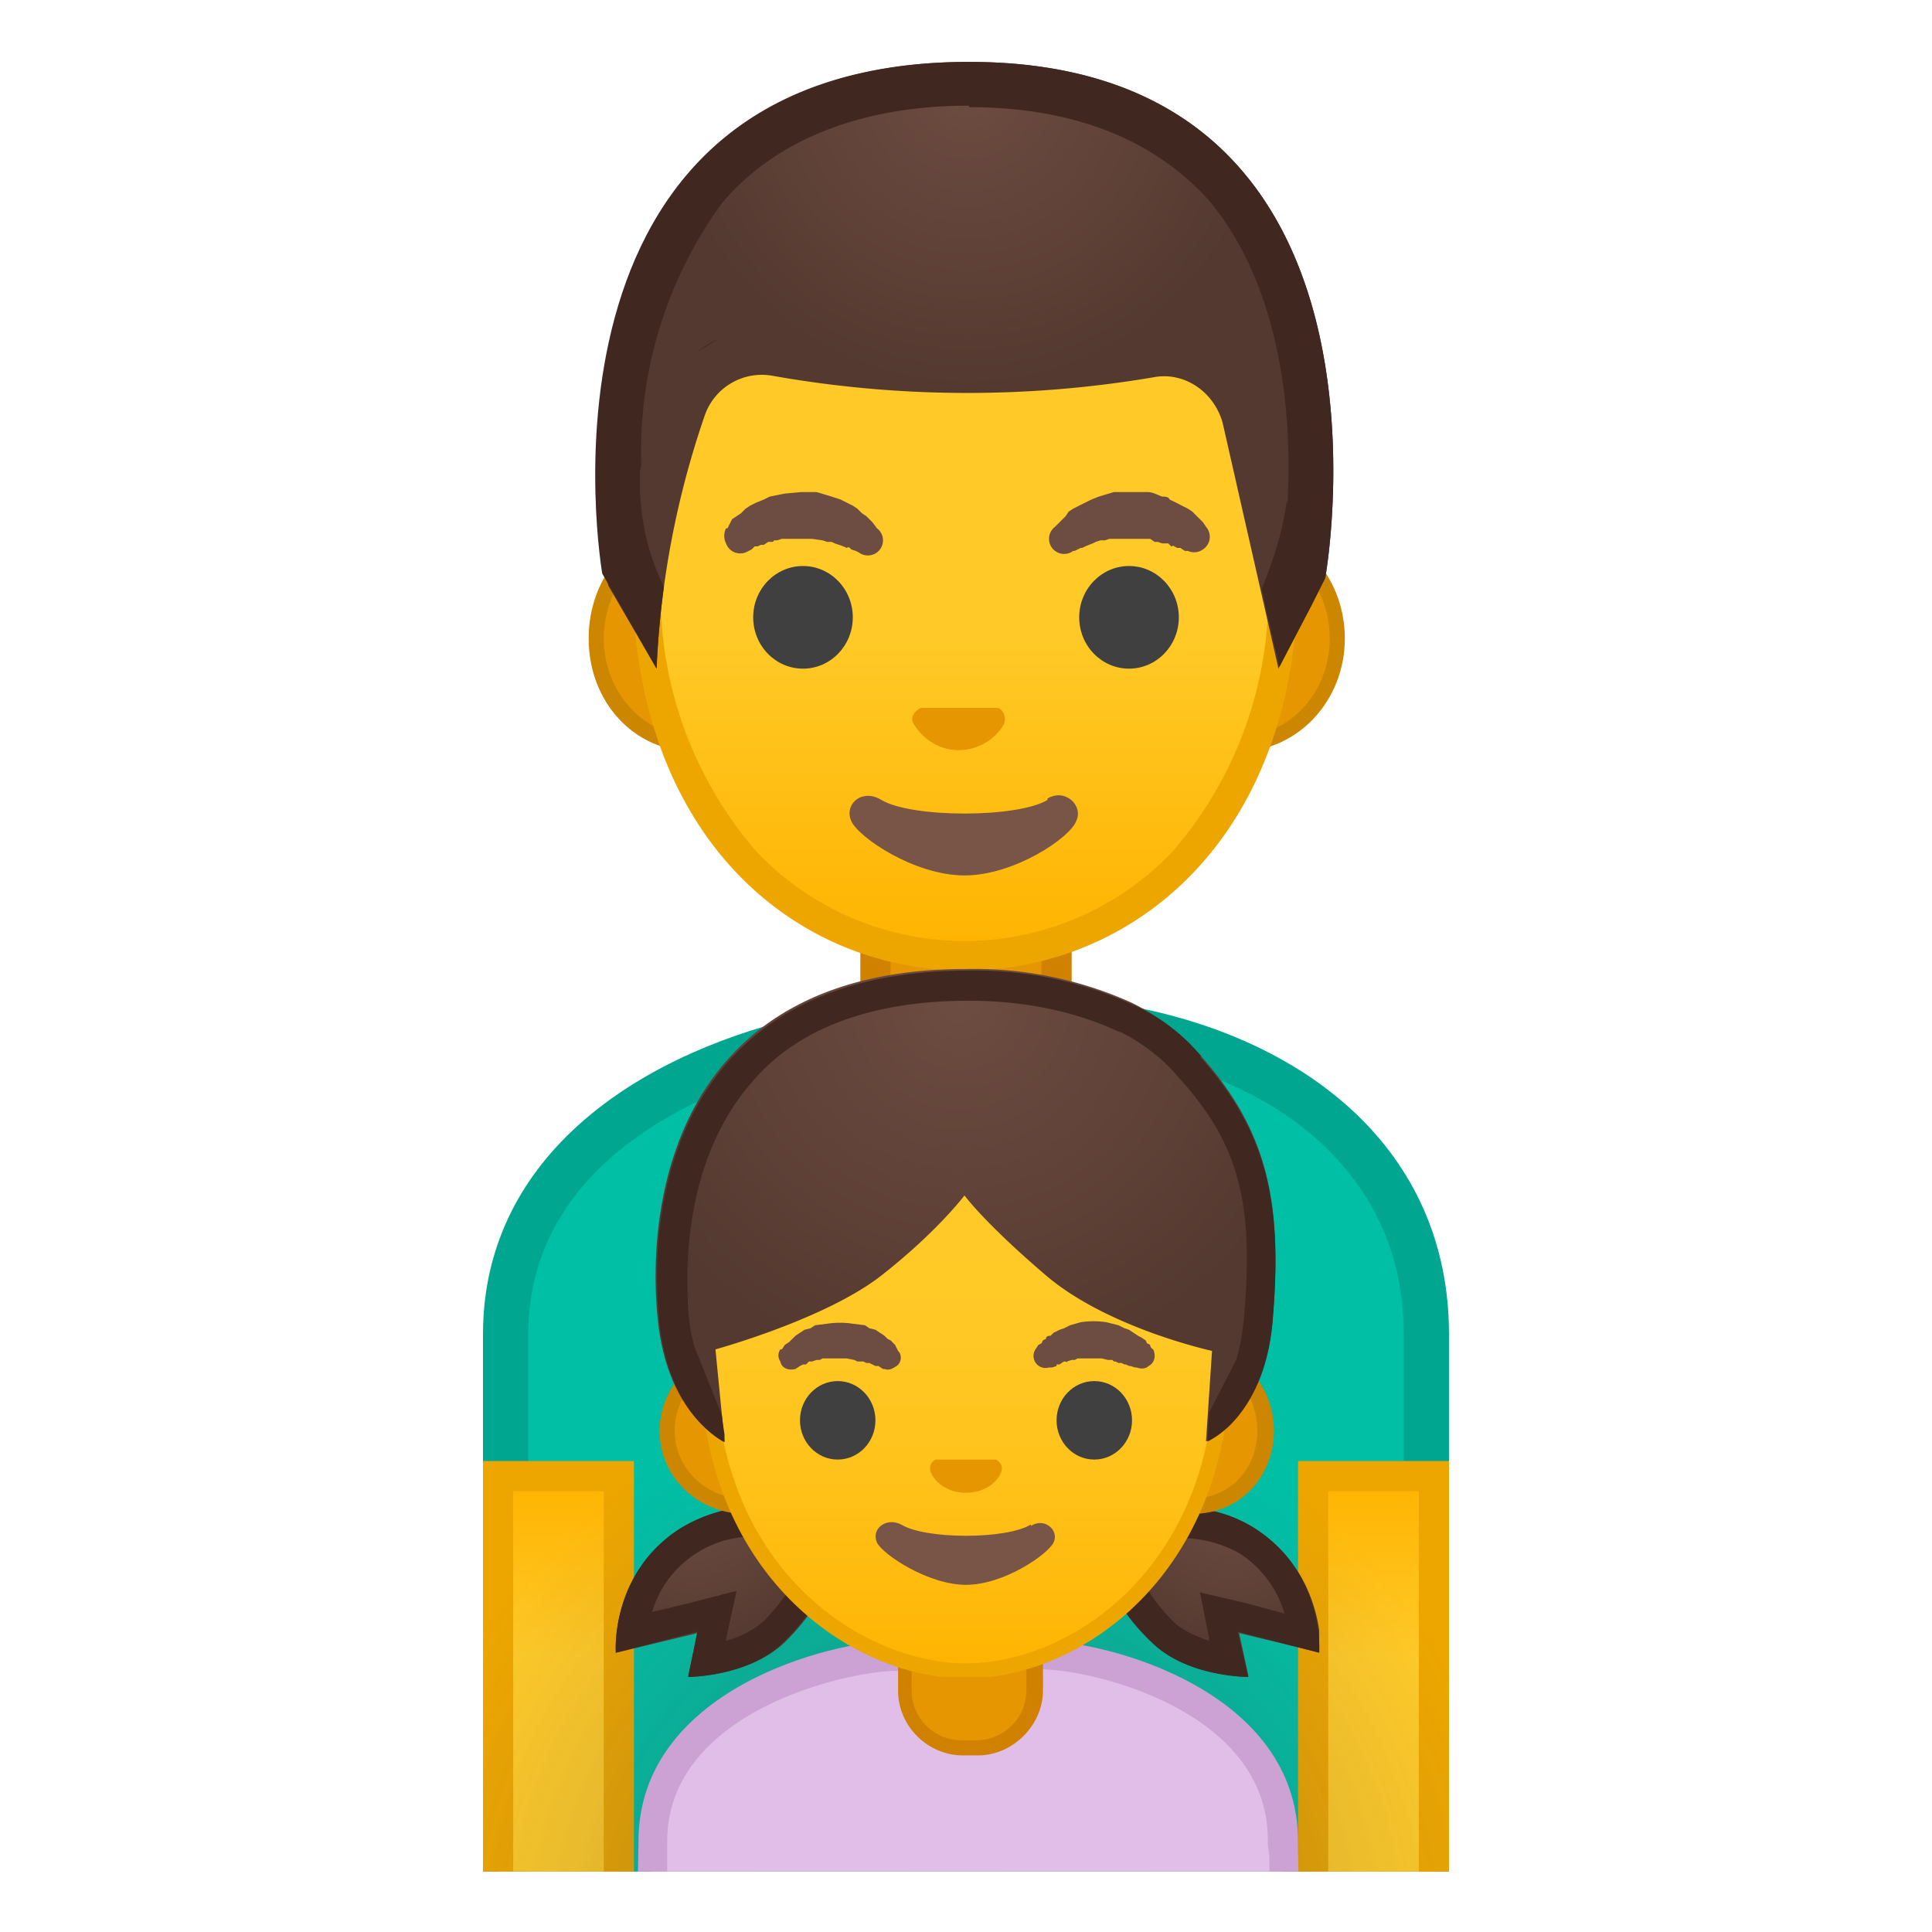 <svg viewBox="0 0 128 128" xmlns="http://www.w3.org/2000/svg" xmlns:xlink="http://www.w3.org/1999/xlink"><defs><path id="a" d="M4 4h120v120H4z"/></defs><clipPath id="b"><use xlink:href="#a"/></clipPath><g clip-path="url(#b)"><path d="M33.5 127V88.4c0-9.3 7.4-16.6 19.7-19.5a53 53 0 0 1 21-.8c9.8 1.7 20.3 8 20.3 20.3v38.7h-61z" fill="#00BFA5"/><path d="M65.6 68.8c2.8 0 5.6.3 8.4.8 5.6 1 10.3 3.1 13.6 6.2 3.6 3.4 5.4 7.6 5.4 12.6v37.1H35V88.4c0-12.7 14.2-17 18.6-18 4.1-1 8-1.6 12-1.6m0-3c-4.4 0-8.6.6-12.7 1.6C41.6 70.1 32 77 32 88.4v40.1h64V88.4c0-12.3-9.6-19.7-21.5-21.8-3-.5-6-.8-8.9-.8z" fill="#00A68F"/><path d="M64 73.1a6 6 0 0 1-6-6v-5.4h12v5.4a6 6 0 0 1-6 6z" fill="#E59600"/><path d="M69 62.7v4.4a5 5 0 0 1-10 0v-4.4h10m2-2H57v6.4a7 7 0 1 0 14 0v-6.4z" fill="#D18100"/><defs><path id="c" d="M33.9 4.1h60.2v60.2H33.9z"/></defs><clipPath id="d"><use xlink:href="#c"/></clipPath><g clip-path="url(#d)"><path d="M46 49.3c-3.7 0-6.6-3.1-6.6-7s3-7 6.6-7h36c3.6 0 6.6 3 6.6 7s-3 7-6.6 7H46z" fill="#E59600"/><path d="M82 35.7c3.4 0 6.1 3 6.1 6.6s-2.7 6.5-6 6.5H46c-3.4 0-6-3-6-6.5s2.6-6.6 6-6.6h36m0-1H46c-4 0-7 3.4-7 7.6s3 7.5 7 7.5h36c4 0 7.1-3.4 7.1-7.5 0-4.2-3.2-7.6-7-7.6z" fill="#CC8600"/><linearGradient id="e" x1="63.9" x2="63.9" y1="8.9" y2="63.4" gradientUnits="userSpaceOnUse"><stop stop-color="#FFCA28" offset=".6"/><stop stop-color="#FFB300" offset="1"/></linearGradient><path d="M64 63.3a20 20 0 0 1-14.6-6.2 27 27 0 0 1-6.6-19c0-8.1 2.3-15.6 6.6-21 3.9-5 9.2-8 14.5-8s10.7 3 14.6 8A34.3 34.3 0 0 1 85 38a27 27 0 0 1-6.6 19c-3.8 4-9 6.2-14.5 6.2z" fill="url(#e)"/><path d="M64 10.1c5 0 10 2.8 13.7 7.6 4 5.2 6.3 12.5 6.3 20.4a26 26 0 0 1-6.3 18.3 19 19 0 0 1-27.6 0 26 26 0 0 1-6.3-18.3c0-8 2.3-15.2 6.4-20.4 3.7-4.8 8.7-7.6 13.7-7.6m0-2c-11.4 0-22 12.3-22 30 0 17.5 10.9 26.2 22 26.2S86 55.6 86 38.1C86 20.3 75.4 8 64 8z" fill="#EDA600"/><path d="M48.2 35l.2-.4.1-.2.3-.2.3-.2.3-.3.3-.2.4-.2.5-.2.4-.2 1-.2 1.1-.1h1l1 .3.6.2.4.2.4.2.3.2.3.3.3.2.2.2.2.2.3.4a1 1 0 0 1-1.2 1.6l-.2-.1-.3-.1-.1-.1c-.1-.1-.2 0-.2 0a4 4 0 0 0-.5-.2l-.3-.1-.2-.1h-.3l-.3-.1-.7-.1h-2l-.3.1h-.2l-.1.1h-.3l-.3.2h-.2l-.2.1H50l-.2.2-.4.2a1 1 0 0 1-1.3-.6c-.2-.4-.1-.8 0-1zm30.3 1.5l-.3-.2H78l-.2-.1c-.1-.1-.1 0-.2 0l-.2-.2H77l-.3-.1h-.2l-.3-.2h-2.7l-.3.1H72.9l-.3.1-.2.1a6 6 0 0 0-.7.3h-.1l-.4.2h-.1a1 1 0 0 1-1.2-1.6l.3-.3.2-.2.2-.2.2-.3.3-.2.4-.2.4-.2.4-.2.5-.2 1-.3H76c.4 0 .7.2 1 .3.2 0 .4 0 .5.2a14.6 14.6 0 0 1 .8.4l.4.2.3.2.3.3.2.2.2.2.2.3a1 1 0 0 1-.2 1.5 1 1 0 0 1-1 .1z" fill="#6D4C41"/><g fill="#404040"><ellipse cx="53.2" cy="40.9" rx="3.3" ry="3.4"/><ellipse cx="74.8" cy="40.9" rx="3.3" ry="3.4"/></g><radialGradient id="f" cx="64.1" cy="5.8" r="20" gradientUnits="userSpaceOnUse"><stop stop-color="#6D4C41" offset="0"/><stop stop-color="#543930" offset="1"/></radialGradient><path d="M64.2 4.1C34 4.1 40.3 38.8 40.3 38.8l3.2 5.5a59.3 59.3 0 0 1 3.2-16.8 4 4 0 0 1 4.5-2.6 73.8 73.8 0 0 0 25.2.1c2-.4 4 .9 4.6 3l3.7 16.3 3.1-6S94 4.1 64.2 4.1z" fill="url(#f)"/><defs><path id="g" d="M64.2 4.1C34 4.1 39.9 38 39.9 38l3.6 6.3c0-1 .6-5.2.6-5.2a15.4 15.4 0 0 1-1.7-7.2v-.7l1.7-6.6 20-12.3 19.5 12.2 1.7 7.6v.6c-.2 2.2-.9 4.3-1.7 6.3l1.1 5.3L88 38S94 4.1 64.2 4.1z"/></defs><clipPath id="h"><use xlink:href="#g"/></clipPath><g clip-path="url(#h)"><path d="M64.2 7.1c7 0 12.4 2.2 16 6.3 4.9 6 5.4 14.7 5.1 20L84 27.3V27a7 7 0 0 0-8-5 72.2 72.2 0 0 1-25.5-.2 7 7 0 0 0-6.5 4.5c-.5 1.2-1 3-1.5 4.9a28 28 0 0 1 5.3-17.7C51.3 9.3 57 7 64.2 7m0-3C34 4.1 39.9 38 39.9 38l3.6 6.3a59.3 59.3 0 0 1 3.2-16.8 4 4 0 0 1 4.5-2.5 73.8 73.8 0 0 0 26 0 4 4 0 0 1 3.8 3l3.8 16.3 3-6S94 4.1 64.2 4.1z" fill="#402821"/></g><path d="M69.4 53c-2 1.2-9 1.2-11 0-1.3-.8-2.5.3-2 1.4.5 1.1 4.2 3.6 7.5 3.6s7-2.5 7.4-3.6c.5-1-.7-2.2-1.9-1.5z" fill="#795548"/><path d="M66.1 46.9H61c-.4.2-.7.6-.5 1s1.2 1.8 3 1.8 2.8-1.3 3-1.7 0-1-.4-1.1z" fill="#E59600"/></g><linearGradient id="i" x1="91" x2="91" y1="97.8" y2="127.8" gradientUnits="userSpaceOnUse"><stop stop-color="#FFB300" offset="0"/><stop stop-color="#FFCA28" offset=".4"/></linearGradient><path fill="url(#i)" d="M87 97.8h8v30h-8z"/><path d="M94 98.8v28h-6v-28h6m2-2H86v32h10v-32z" fill="#EDA600"/><linearGradient id="j" x1="37" x2="37" y1="97.8" y2="127.8" gradientUnits="userSpaceOnUse"><stop stop-color="#FFB300" offset="0"/><stop stop-color="#FFCA28" offset=".4"/></linearGradient><path fill="url(#j)" d="M33 97.8h8v30h-8z"/><path d="M40 98.8v28h-6v-28h6m2-2H32v32h10v-32z" fill="#EDA600"/></g><path clip-path="url(#b)" fill="none" d="M0 0h128v128H0z"/><g clip-path="url(#b)" opacity=".4"><radialGradient id="k" cx="63.3" cy="128.7" r="62.4" gradientUnits="userSpaceOnUse"><stop stop-color="#212121" offset="0"/><stop stop-color="#616161" stop-opacity="0" offset=".6"/></radialGradient><path d="M32 128.5h64v-40c0-12.3-9.6-19.7-21.5-21.8a53 53 0 0 0-21.6.8C41.6 70.1 32 77 32 88.4v40.1z" fill="url(#k)"/></g><g clip-path="url(#b)"><path d="M43.2 138.1V122c0-9.4 12.7-12.3 16.2-12.3H69c3.5 0 16 3 16 12.3v1.1c.3 10 .2 13.7.2 15.1h-42z" fill="#E1BEE7"/><path d="M69 110.6c3.3 0 15 2.7 15 11.3v.3l.1.8.1 14.1h-40V122c0-8.6 11.9-11.3 15.2-11.3H69m0-2h-9.6c-4.4 0-17.1 3.3-17.1 13.3 0 0-.3 17.2 0 17.2H86c.3 0 0-16.5 0-16.9v-.3c0-10-12.7-13.3-17.1-13.3z" fill="#CCA1D4"/><path d="M63.7 115.8c-2 0-3.8-1.7-3.8-3.8v-1.9h8.5v2c0 2-1.7 3.7-3.8 3.7h-.9z" fill="#E59600"/><path d="M68 110.6v1.4c0 1.8-1.5 3.3-3.3 3.3h-1a3.3 3.3 0 0 1-3.3-3.3v-1.4H68m1-1h-9.5v2.4c0 2.4 2 4.3 4.3 4.3h1c2.3 0 4.3-2 4.3-4.3v-2.4z" fill="#D18100"/><defs><path id="l" d="M40.5 64.2h46.9v46.9H40.5z"/></defs><clipPath id="m"><use xlink:href="#l"/></clipPath><g clip-path="url(#m)"><radialGradient id="n" cx="46" cy="99.4" r="11.3" gradientUnits="userSpaceOnUse"><stop stop-color="#6D4C41" offset="0"/><stop stop-color="#543930" offset=".9"/></radialGradient><path d="M45.6 111l.6-2.8-5.4 1.3s-.4-5.2 4.3-8.2c5-3.3 10.9.2 10.9.2s-.6 4-4 7.3c-2.4 2.3-6.4 2.3-6.4 2.3z" fill="url(#n)"/></g><g clip-path="url(#m)"><path d="M50 101.9c1.4 0 2.7.4 3.6.7-.4 1.2-1.3 3.1-3 4.8a6 6 0 0 1-2.5 1.3v-.1l.7-3.2-3.1.8-2.5.6a7 7 0 0 1 6.8-5m0-2a10 10 0 0 0-5 1.5c-4.6 3-4.2 8.2-4.2 8.2l5.4-1.4-.6 3s4 0 6.3-2.3c3.5-3.4 4-7.3 4-7.3s-2.6-1.6-6-1.6z" fill="#402720"/></g><g clip-path="url(#m)"><radialGradient id="o" cx="81.6" cy="99.6" r="11.3" gradientUnits="userSpaceOnUse"><stop stop-color="#6D4C41" offset="0"/><stop stop-color="#543930" offset=".9"/></radialGradient><path d="M82.7 111l-.6-2.8 5.4 1.3s.3-5.2-4.3-8.2c-5.1-3.3-11 .2-11 .2s.6 4 4.1 7.3c2.4 2.3 6.4 2.3 6.4 2.3z" fill="url(#o)"/></g><g clip-path="url(#m)"><path d="M78.3 101.9a8 8 0 0 1 3.8 1 7.1 7.1 0 0 1 3 4l-2.6-.7-3-.7.6 3v.2c-.9-.3-1.8-.7-2.4-1.3a12.8 12.8 0 0 1-3-4.8c.9-.3 2.2-.7 3.6-.7m0-2c-3.3 0-6 1.6-6 1.6s.5 4 4 7.3c2.3 2.3 6.3 2.3 6.4 2.3l-.7-3 5.4 1.4s.4-5.2-4.2-8.2a8.7 8.7 0 0 0-4.9-1.4z" fill="#402720"/></g><g clip-path="url(#m)"><path d="M49.5 99.8c-3 0-5.3-2.2-5.3-5s2.3-5 5.3-5h29.4c2.8 0 5 2.1 5 5s-2.2 5-5 5H49.5z" fill="#E59600"/><path d="M79 90.2c2.4 0 4.3 2 4.3 4.6s-1.9 4.5-4.4 4.5H49.4c-2.6 0-4.7-2-4.7-4.5 0-2.6 2.1-4.6 4.7-4.6H79m0-1H49.4c-3.1 0-5.7 2.5-5.7 5.6s2.6 5.5 5.7 5.5H79c3.2 0 5.4-2.5 5.4-5.5s-2.2-5.6-5.4-5.6z" fill="#CC8600"/></g><g clip-path="url(#m)"><linearGradient id="p" x1="64" x2="64" y1="110.6" y2="78.9" gradientUnits="userSpaceOnUse"><stop stop-color="#FFB300" offset="0"/><stop stop-color="#FFB809" offset=".1"/><stop stop-color="#FFC21A" offset=".4"/><stop stop-color="#FFC825" offset=".7"/><stop stop-color="#FFCA28" offset="1"/></linearGradient><path d="M64 110.6c-7.1 0-17-6.3-17-20.4 0-13.2 7.4-23.4 17-23.4S81 77 81 90.2c0 14-10 20.4-17 20.4z" fill="url(#p)"/><path d="M64 67.3c8.1 0 16.5 8.5 16.5 22.9 0 13.7-9.6 20-16.5 20s-16.6-6.3-16.6-20c0-14.4 8.4-23 16.6-23m0-1c-9.4 0-17.6 9.9-17.6 24 0 14 9.9 21 17.6 21s17.5-7 17.5-21c0-14.1-8.2-24-17.5-24z" fill="#EDA600"/></g><path d="M79 42.2c1.6-2.5.7-5.6.7-5.6s-1.1 2.8-4.7 2.2h-.6c-2.6-1.3-6-2.2-10.3-2.2-19 0-20.5 16.2-19.8 23.3l.5 3 3.5 2.9L48 64l-1.7-1.5-.3-2.4 18.2-10.3 18 12.8L80 64l-.1 1.8 3.5-2.8.2-3.2c.4-8.1-.2-12.6-4.5-17.7z" clip-path="url(#m)" fill="none"/><path d="M66 96.7h-4c-.3.1-.5.5-.3.9.1.3.8 1.3 2.3 1.3s2.2-1 2.3-1.3c.2-.4 0-.7-.3-.9z" clip-path="url(#m)" fill="#E59600"/><g clip-path="url(#m)" fill="#6D4C41"><path d="M51.8 89.4l.2-.3.3-.2.2-.2.2-.2.3-.2.3-.2.4-.1.3-.2.8-.1a5.7 5.7 0 0 1 1.7 0l.8.1.3.2.4.1.3.2.3.2.2.2.2.1.2.2.1.1.2.4c.3.3.2.8-.1 1-.3.2-.5.3-.8.2h-.1l-.3-.2H58l-.4-.2h-.2l-.2-.1h-.4l-.2-.1-.5-.1h-1.6l-.2.1h-.2l-.3.1h-.2l-.2.2h-.2l-.2.1-.3.2c-.4.1-.9 0-1-.5a.7.7 0 0 1 0-.8zm23.4 1.2l-.3-.1h-.1l-.2-.1h-.1l-.2-.1h-.2l-.2-.1h-.1l-.1-.1h-.3L73 90h-1.6l-.2.1H71l-.3.1c0 .1 0 0-.2 0a3 3 0 0 0-.3.2H70v.1l-.3.1h-.2a.8.8 0 0 1-.9-1.2l.2-.3.2-.1.1-.2.2-.1c0-.2.2-.2.3-.2l.2-.2.4-.2.3-.1.4-.2.7-.2a5.7 5.7 0 0 1 1.7 0l.8.2.4.2.3.1.3.2.3.2.2.1.3.2.1.2.2.1c0 .2.2.3.2.3.2.4.1.9-.3 1.1-.2.2-.5.2-.8.1z"/></g><g clip-path="url(#m)" fill="#404040"><ellipse cx="55.5" cy="94.1" rx="2.5" ry="2.6"/><ellipse cx="72.5" cy="94.1" rx="2.5" ry="2.6"/></g><path d="M68.3 101c-1.6 1-7 1-8.6 0-1-.5-2 .3-1.6 1.2.4.8 3.4 2.8 5.9 2.8s5.4-2 5.8-2.8c.4-.8-.6-1.7-1.5-1.1z" clip-path="url(#m)" fill="#795548"/><g clip-path="url(#m)"><radialGradient id="q" cx="72.5" cy="33.6" r="24" gradientTransform="translate(-12 -1.4) scale(1.043)" gradientUnits="userSpaceOnUse"><stop stop-color="#6D4C41" offset="0"/><stop stop-color="#543930" offset=".9"/></radialGradient><path d="M79.6 37.2a14.4 14.4 0 0 0-4.7-3.5A25.3 25.3 0 0 0 64 31.5c-19.8 0-21.2 16.3-20.4 23.4.7 6.3 4 7.8 4 7.8s-.7-5.5.4-9.4c.8-3.2 2.8-5.5 2.8-5.5s3.6 3 10.2 5.1c3.3 1 7.4.5 7.4.5l-2.3-4.1s3.8 2.8 6.1 3.3c3 .7 5.3.4 5.3.4l-1.2-4.3s2 1.2 3.4 4.7.6 9.3.6 9.3 3.4-1.5 4-7.8c.7-7.9-.3-12.6-4.8-17.7z" fill="url(#q)"/><defs><path id="r" d="M79.6 37.2a12.3 12.3 0 0 0-4.7-3.5A25.3 25.3 0 0 0 64 31.5c-19.8 0-21.2 16.3-20.4 23.4.7 6.3 4 7.8 4 7.8v-1.5S46.4 60 46 59.1c-.4-.9 0-12 0-12l18-4.8 18 4.8s.7 11.3 0 12.1-1.5 1.3-1.5 1.3l-.1 2.2s3.4-1.5 4-7.8c.7-7.9-.3-12.6-4.8-17.7z"/></defs><clipPath id="s"><use xlink:href="#r"/></clipPath><g clip-path="url(#s)"><path d="M64.2 34.5c3.5 0 6.7.6 9.4 1.9l.4.2c.7.3 2.2 1.2 3.4 2.5 2.9 3.3 4 6.3 4.2 11a11.9 11.9 0 0 0-3.5-4L71.6 42l2 7.5v.4l-.6-.1c-1.2-.3-3.7-1.8-5-2.8l-11.3-8.3 6.6 11.7a27.7 27.7 0 0 1-10.5-4.8l-2.3-2-2 2.3c0 .2-1 1.2-1.8 2.8.4-3 1.4-6.4 3.9-9.2 3-3.2 7.5-5 13.6-5m0-3c-20 0-21.3 16.4-20.5 23.5.7 6.3 4 7.8 4 7.8s-.7-5.5.4-9.4c.8-3.2 2.8-5.5 2.8-5.5s3.6 3 10.3 5.1c1.6.5 3.4.6 4.8.6l2.5-.1-2.3-4.1s3.8 2.8 6.1 3.3c1.7.4 3 .5 4 .5h1.3l-1.1-4.4s1.9 1.2 3.3 4.7.6 9.3.6 9.3 3.4-1.5 4-7.8c.6-8-.4-12.7-4.8-18-2-2.2-4.5-3.4-4.7-3.4a25.5 25.5 0 0 0-10.7-2.2z" fill="#402720"/></g></g><path clip-path="url(#m)" fill="none" d="M72 85H50"/><g clip-path="url(#m)"><radialGradient id="t" cx="72.5" cy="66.3" r="24" gradientTransform="translate(-12 -2.9) scale(1.043)" gradientUnits="userSpaceOnUse"><stop stop-color="#6D4C41" offset="0"/><stop stop-color="#543930" offset="1"/></radialGradient><path d="M79.6 70a14.4 14.4 0 0 0-4.7-3.6A25.3 25.3 0 0 0 64 64.2c-19.8 0-21.2 16.3-20.4 23.4.7 6.3 4.4 7.9 4.4 7.9l-.6-6.1s7.3-2 11-4.9 5.5-5.3 5.5-5.3 1.3 1.8 5.4 5.3 11 5 11 5l-.4 6s3.8-1.6 4.4-7.9C85 79.7 84 75 79.6 70z" fill="url(#t)"/><defs><path id="u" d="M79.6 70a12.3 12.3 0 0 0-4.7-3.5A25.3 25.3 0 0 0 64 64.3c-19.8 0-21.2 16.3-20.4 23.4.7 6.3 4.4 7.9 4.4 7.9v-1.4l-2-5a12 12 0 0 1 0-6.4l.7-2.9L64 69.6l17.2 10.3.7 3.2a12 12 0 0 1 0 7L80 93.8l-.1 1.8s3.8-1.6 4.4-7.9c.7-7.9-.3-12.6-4.8-17.7z"/></defs><clipPath id="v"><use xlink:href="#u"/></clipPath><g clip-path="url(#v)"><path d="M64.2 66.3c3.6 0 7 .7 9.8 2l.3.1c.6.3 2.4 1.3 3.8 3 4 4.4 5 8.3 4.3 16.1l-.2 1.2a11 11 0 0 0-.5-3.2 12.6 12.6 0 0 0-4.1-5.7L73.2 77l1.3 5 .5 2-2.2-.4c-1.4-.3-4.1-2-5.4-3L59.9 75l4.5 8.1.7 1.2c-1.3 0-2.4-.2-3.4-.5a28.4 28.4 0 0 1-9.5-4.7l-1.5-1.4-1.3 1.6a15.8 15.8 0 0 0-3.6 8.6l-.1-.4c-.3-2.3-.7-10.4 4.2-15.9 3-3.5 7.9-5.3 14.3-5.3m0-2c-20 0-21.3 16.3-20.5 23.4.7 6.3 4.4 7.9 4.4 7.9S47 90 48 86c.8-3.2 2.8-5.5 2.8-5.5s3.6 3.1 10.2 5.1c1.7.5 3.5.6 5 .6h2.4L66.2 82s3.8 2.8 6.1 3.3c1.7.4 3 .5 4 .5h1.3l-1.1-4.4s1.9 1.3 3.3 4.7c.8 1.8.3 7.6.3 7.6l-.1 1.8s3.8-1.6 4.4-7.9c.6-7.9-.3-12.6-4.8-17.7-2-2.2-4.5-3.5-4.7-3.5A25.4 25.4 0 0 0 64 64.3z" fill="#402720"/></g></g></g></svg>